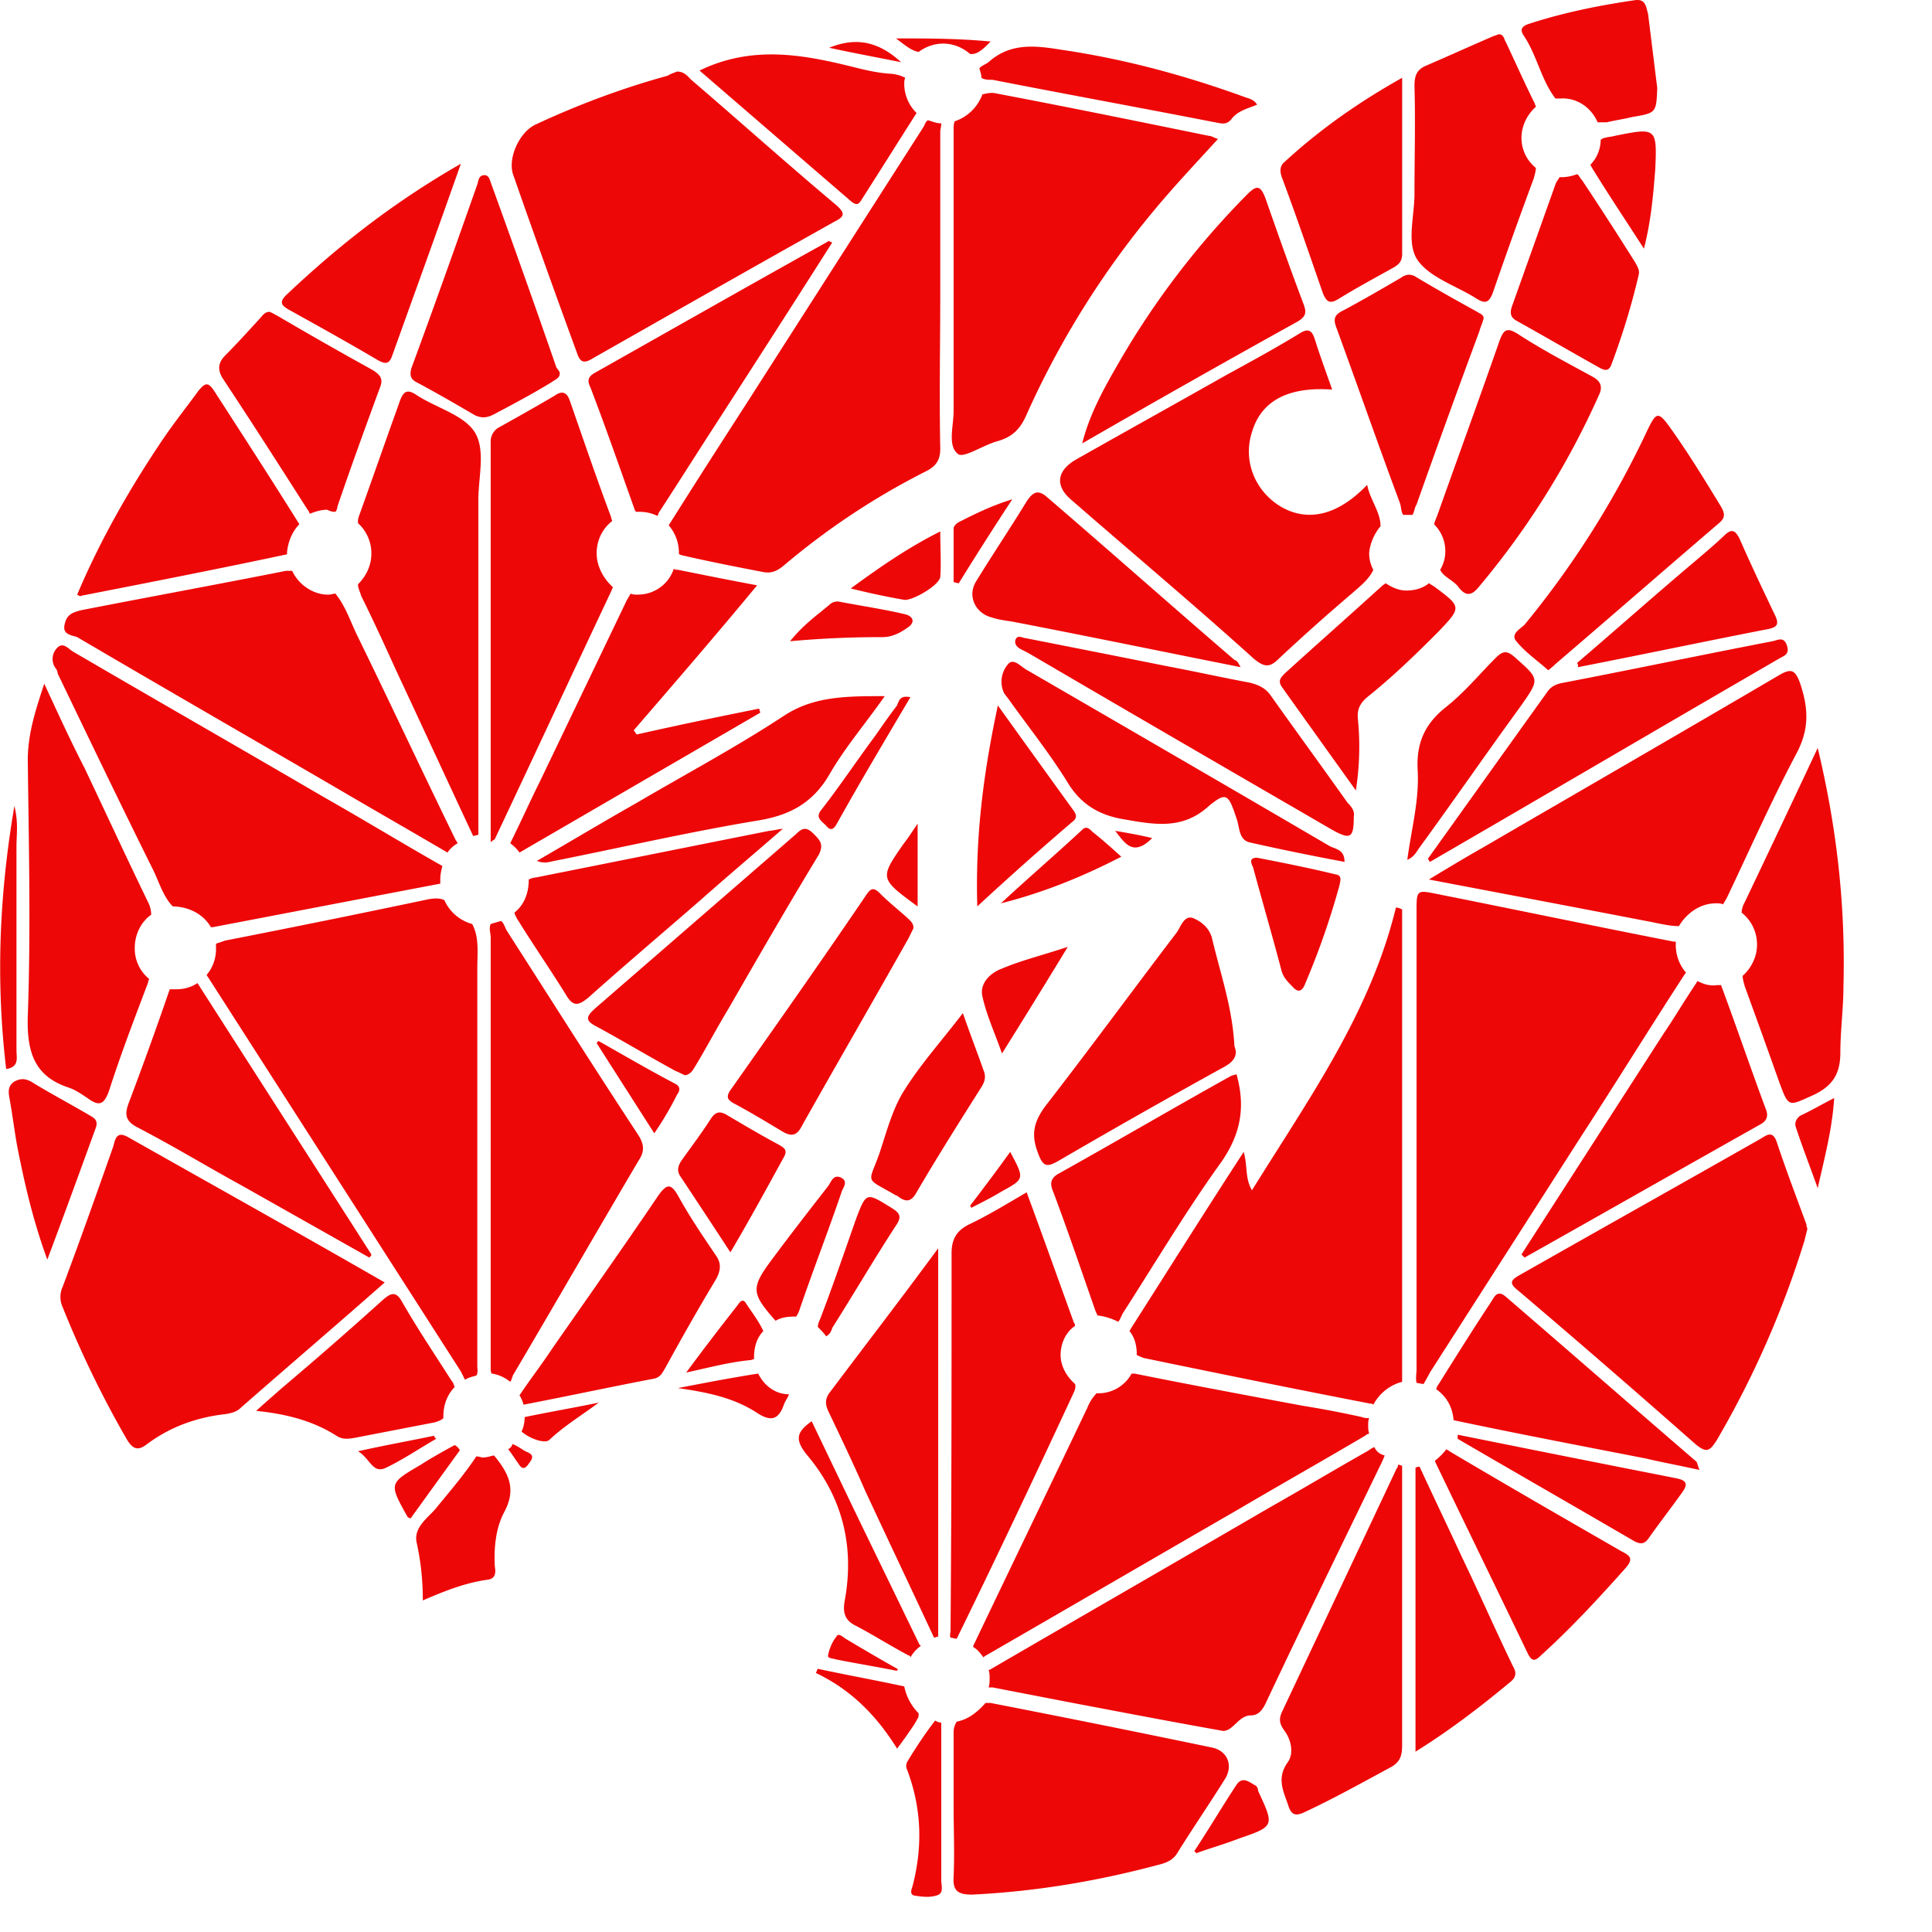 <svg viewBox="0 0 53 53" fill="none" xmlns="http://www.w3.org/2000/svg" color="white">
    <path
        d="M10.555 35.18C9.2 36.375 7.902 37.483 6.604 38.62c-.113.114-.254.142-.395.17-.79.085-1.524.341-2.173.824-.254.2-.396.142-.565-.142a28.323 28.323 0 01-1.75-3.608.667.667 0 010-.569c.48-1.278.932-2.557 1.383-3.836.057-.199.085-.454.424-.256 2.314 1.308 4.656 2.615 7.027 3.979zM18.57 1.963c.197 0 .281.114.394.227 1.327 1.137 2.625 2.302 3.98 3.439.253.227.225.312-.057.454-2.23 1.25-4.43 2.5-6.632 3.751-.226.142-.339.114-.423-.142a338.342 338.342 0 01-1.75-4.887c-.17-.455.17-1.194.62-1.393 1.158-.54 2.371-.994 3.613-1.335.085-.057.198-.086.254-.114zM49.583 33.703l-.084.34A26.04 26.04 0 0147.1 39.5c-.198.312-.282.37-.593.113a343.76 343.76 0 00-4.854-4.205c-.254-.199-.225-.284.029-.426 2.2-1.25 4.43-2.5 6.631-3.751.142-.085.31-.228.424.085.254.767.536 1.506.818 2.273 0 .029 0 .057.028.114zM33.865 28.702c.112.284-.057.454-.34.597a226.031 226.031 0 00-4.458 2.529c-.339.198-.451.198-.593-.2-.197-.51-.112-.852.198-1.278 1.213-1.563 2.399-3.183 3.612-4.774.113-.17.198-.454.424-.398.225.086.451.256.536.54.225.966.564 1.904.62 2.984zM29.688 12.164c.198-.795.593-1.506.988-2.188a22.53 22.53 0 013.527-4.631c.254-.256.367-.285.508.085.339.966.678 1.932 1.044 2.898.085.227.085.341-.14.483a400.758 400.758 0 00-5.927 3.353zM39.17 23.559c1.1-1.535 2.173-3.04 3.274-4.575.112-.17.282-.228.451-.256 1.92-.37 3.81-.767 5.729-1.137.141-.028.31-.142.395.114.085.256-.085.284-.226.37-3.189 1.847-6.378 3.722-9.566 5.569-.029-.028-.029-.057-.057-.085zM37.138 22.394c0 .596-.084.653-.593.37-2.793-1.62-5.587-3.24-8.353-4.86l-.17-.085c-.112-.057-.197-.142-.168-.256.056-.17.197-.057.282-.057 1.298.256 2.596.512 3.866.767.762.143 1.524.313 2.286.455.226.057.423.142.564.341.706.995 1.411 1.96 2.117 2.955.113.114.197.228.17.37zM18.795 29.497c-.085-.028-.17-.085-.254-.113-.734-.398-1.44-.824-2.173-1.222-.339-.17-.282-.284-.028-.511l5.503-4.774c.169-.17.282-.2.48 0 .169.17.282.284.14.568-.846 1.392-1.665 2.813-2.483 4.234-.31.511-.593 1.051-.903 1.563-.056.085-.113.227-.282.255zM34.034 18.302c-2.145-.426-4.205-.853-6.265-1.25-.198-.029-.395-.057-.564-.114-.452-.114-.678-.597-.424-.995.452-.738.931-1.449 1.383-2.188.17-.255.31-.34.564-.113 1.722 1.477 3.415 2.983 5.136 4.461.085.028.085.057.17.199zM42.472 18.387c-.282-.256-.621-.483-.875-.796-.17-.198.113-.34.226-.454a25.286 25.286 0 003.386-5.37c.226-.455.282-.484.593-.057.508.71.96 1.449 1.41 2.188.114.198.114.312-.056.454-1.495 1.279-2.991 2.586-4.487 3.865-.028.028-.084.085-.197.17zM15.352 10.204c.028.17-.113.198-.226.284-.508.312-1.044.596-1.58.88-.17.086-.31.114-.508.029-.536-.313-1.072-.625-1.609-.91-.169-.085-.197-.198-.14-.397.62-1.677 1.213-3.353 1.805-5.03.029-.085.029-.255.198-.255.113 0 .141.113.17.199a365.61 365.61 0 011.805 5.086c.057.057.057.085.085.114zM24.27 19.098c-.537.767-1.101 1.42-1.524 2.16-.452.766-1.073 1.107-1.947 1.25-1.891.312-3.726.738-5.588 1.108-.141.028-.282.085-.48 0 .931-.54 1.834-1.08 2.737-1.592 1.355-.795 2.738-1.534 4.036-2.387.818-.54 1.721-.54 2.766-.54zM36.884 23.644c-.903-.17-1.75-.341-2.624-.54-.283-.085-.254-.426-.339-.653-.226-.682-.282-.74-.79-.313-.706.625-1.468.483-2.286.34-.705-.113-1.213-.425-1.58-1.05-.48-.768-1.044-1.478-1.553-2.188-.056-.086-.112-.142-.169-.228a.733.733 0 01.113-.795c.141-.17.339.056.48.142 2.794 1.62 5.588 3.24 8.353 4.859.198.085.395.113.395.426zM38.465 2.134v4.83c0 .2-.085.284-.226.37-.508.284-.988.54-1.496.852-.226.142-.339.142-.452-.142-.366-1.051-.733-2.131-1.128-3.183-.057-.17-.057-.312.084-.426.96-.88 2.004-1.62 3.218-2.301zM25.06 25.462l-.141.285c-.96 1.705-1.948 3.41-2.907 5.114-.141.285-.282.341-.564.17-.424-.255-.847-.51-1.27-.738-.226-.113-.283-.199-.113-.426 1.241-1.762 2.483-3.524 3.697-5.314.113-.17.197-.227.366-.057.255.256.509.455.762.682.085.086.17.142.17.284zM12.643 4.492c-.65 1.847-1.27 3.552-1.891 5.285-.085.228-.197.2-.367.114-.818-.483-1.637-.938-2.455-1.392-.198-.114-.282-.2-.085-.398 1.44-1.364 2.963-2.558 4.798-3.609zM43.262 18.188c.931-.795 1.862-1.62 2.794-2.415.395-.341.818-.682 1.213-1.051.198-.2.31-.228.452.056.31.71.649 1.421.988 2.132.084.198.056.284-.17.34-1.75.341-3.5.71-5.249 1.052 0-.057 0-.085-.028-.114zM38.606 23.587c.112-.852.338-1.648.282-2.5-.028-.71.197-1.222.762-1.677.508-.398.903-.88 1.354-1.335.198-.2.31-.256.537-.057.705.625.705.596.169 1.364-.931 1.278-1.834 2.585-2.766 3.864-.084.114-.14.256-.338.341zM26.81 24.866c-.057-1.932.169-3.666.564-5.513.734 1.023 1.41 1.96 2.088 2.899.057.085.085.17 0 .255a88.515 88.515 0 00-2.653 2.359zM26.414 27.793c.198.568.395 1.08.565 1.562.084.2.028.341-.085.512-.592.938-1.185 1.875-1.75 2.841-.14.256-.282.285-.507.114 0 0-.029-.028-.057-.028-.875-.512-.762-.284-.451-1.165.197-.597.366-1.25.705-1.762.451-.71 1.016-1.336 1.58-2.074zM39.988 39.358c1.411.284 2.822.568 4.262.852.564.114 1.157.227 1.721.341.31.057.339.17.17.398-.283.398-.593.796-.875 1.193-.113.17-.198.256-.424.142-1.608-.937-3.245-1.875-4.854-2.813v-.113zM1.298 34.555c-.395-1.08-.62-2.074-.818-3.068-.085-.455-.141-.938-.226-1.393-.028-.17-.028-.312.141-.426.17-.085.282-.085.452 0 .508.313 1.044.597 1.58.91.141.085.282.141.198.369-.424 1.165-.847 2.33-1.327 3.608zM20.037 34.356c-.48-.738-.932-1.42-1.383-2.102-.085-.142-.057-.256.028-.398.282-.398.564-.767.818-1.165.113-.17.226-.227.424-.114.48.284.96.569 1.439.824.141.086.254.142.141.341-.452.824-.931 1.705-1.468 2.614zM34.485 23.53c.734.142 1.44.284 2.145.455.198.028.141.17.113.313a21.31 21.31 0 01-.931 2.67c-.085.228-.198.285-.367.086-.113-.114-.226-.227-.282-.398-.254-.966-.536-1.932-.79-2.87-.057-.114-.113-.256.112-.256zM27.487 28.9c-.198-.567-.424-1.05-.536-1.562-.085-.37.225-.654.536-.767.536-.228 1.129-.37 1.806-.597a265.286 265.286 0 01-1.806 2.927zM30.76 23.502c-1.1.568-2.173.994-3.302 1.279.734-.682 1.496-1.336 2.23-2.018.113-.114.198-.028.282.057.254.199.508.426.79.682zM23.338 16.142c.819-.596 1.552-1.108 2.456-1.563 0 .455.028.853 0 1.25-.029.228-.762.654-.988.626a19.76 19.76 0 01-1.468-.313zM.395 22.11c.113.454.057.795.057 1.108v5.598c0 .198.084.454-.283.511-.282-2.387-.197-4.745.226-7.218zM21.673 17.591c.367-.454.734-.71 1.073-.994.084-.085.197-.114.31-.085.593.113 1.185.199 1.778.34.226.058.282.228.056.37-.197.142-.423.256-.677.256-.79 0-1.608.028-2.54.113zM17.948 31.089l-1.58-2.472c.028-.029.028-.057.056-.057.706.398 1.383.795 2.089 1.165.169.085.14.199.056.312-.17.341-.367.682-.62 1.052zM32.764 50.78c.395-.596.762-1.221 1.157-1.818.17-.256.367-.057.536.028a.218.218 0 01.057.142c.451.967.451.967-.537 1.308-.366.142-.761.255-1.157.397l-.056-.056zM24.975 19.126c-.705 1.193-1.383 2.33-2.032 3.495-.084.142-.17.17-.282.028-.141-.142-.31-.227-.113-.454.508-.654.96-1.336 1.468-2.018.197-.284.395-.568.592-.824.057-.142.085-.284.367-.227zM27.769 13.699A97.057 97.057 0 0026.302 16c-.057 0-.085-.028-.142-.028v-1.478c0-.057.085-.142.142-.17.451-.228.902-.455 1.467-.625zM50.317 30.123c-.056.852-.254 1.59-.452 2.472-.225-.625-.423-1.137-.592-1.648-.056-.142 0-.256.113-.341.31-.142.592-.313.931-.483zM25.173 24.866c-1.044-.767-1.044-.767-.395-1.705.113-.142.225-.313.395-.568v2.273zM11.966 39.471c-.452.256-.904.569-1.383.796-.367.17-.424-.256-.762-.455.762-.17 1.41-.284 2.088-.426 0 .028.028.057.056.085zM24.608 45.836c-.564-.113-1.1-.199-1.665-.312-.084-.029-.254-.029-.226-.114.029-.17.113-.37.226-.511.057-.114.17 0 .254.056.48.285.96.569 1.468.853-.028-.029-.057 0-.057.028zM26.612 33.078c.367-.483.734-.966 1.1-1.478.396.739.396.739-.225 1.08-.282.17-.565.313-.847.455 0 0 0-.029-.028-.057zM24.721 1.707c-.705-.142-1.326-.255-1.975-.397.705-.285 1.326-.2 1.975.397zM31.607 22.99c-.536.54-.762.114-1.016-.198.339.056.65.113 1.016.198zM47.072 24.78c.056 0 .14 0 .197.029.029-.057.085-.142.113-.199.621-1.307 1.214-2.643 1.89-3.921.368-.682.34-1.25.114-1.933-.141-.397-.254-.426-.593-.227-2.709 1.591-5.418 3.154-8.155 4.746-.452.255-.875.511-1.44.852 2.088.398 4.036.767 5.955 1.137.31.056.62.142.903.142.226-.37.592-.625 1.016-.625zM49.865 20.518a748.835 748.835 0 01-2.003 4.234.639.639 0 00-.085.284c.254.2.423.512.423.881 0 .341-.169.654-.395.853 0 .085.029.17.057.284.31.852.62 1.705.931 2.586.282.767.254.71.96.397.536-.255.733-.596.733-1.165 0-.596.085-1.221.085-1.818.056-2.188-.17-4.29-.706-6.536zM46.564 26.912c0 .028-.029.028-.029.056-.31.455-.592.938-.902 1.393l-3.895 6.052.085.086c2.173-1.222 4.318-2.444 6.49-3.666.142-.085.198-.199.142-.37-.424-1.136-.819-2.301-1.242-3.438H47.1c-.198.029-.367-.028-.536-.113zM38.295 40.324l-3.132 6.649c-.085.199-.057.313.056.483.198.256.282.625.113.88-.31.427-.141.768 0 1.166.085.284.198.34.48.199.79-.37 1.552-.796 2.342-1.222.254-.142.31-.313.31-.597v-3.58-4.092c-.028 0-.056-.028-.112-.028 0 .085-.057.113-.057.142zM46.62 40.324c-.056-.142-.056-.2-.084-.228-1.75-1.506-3.472-3.012-5.221-4.518-.226-.199-.31-.028-.395.114-.508.767-.988 1.535-1.468 2.302-.028.028-.028.056-.056.113.282.2.451.483.48.853 1.75.37 3.527.71 5.277 1.051.48.114.96.2 1.467.313zM38.831 48.053c.96-.597 1.806-1.25 2.625-1.932.226-.2.056-.37 0-.512-.452-.938-.875-1.904-1.327-2.842-.395-.852-.79-1.676-1.185-2.529-.028 0-.084 0-.113.029v7.786zM39.226 37.653l4.149-6.479c.96-1.478 1.89-2.984 2.85-4.461l.028-.029a1.16 1.16 0 01-.282-.767v-.085h-.056c-2.173-.426-4.346-.88-6.491-1.307-.564-.114-.564-.114-.564.483v12.56c0 .113-.029.227 0 .369.056 0 .112.028.197.028.057-.113.113-.199.17-.312zM44.504 42.569c-1.58-.91-3.161-1.819-4.741-2.757-.029-.028-.057-.028-.085-.057a1.622 1.622 0 01-.31.313v.028c.846 1.762 1.693 3.496 2.54 5.257.112.228.197.228.366.057.819-.739 1.58-1.563 2.314-2.387.226-.256.141-.34-.084-.455zM30.676 36.26c.056-.056.084-.17.14-.255.876-1.364 1.722-2.785 2.682-4.12.536-.768.677-1.507.423-2.416-.085.028-.113.028-.17.057-1.58.88-3.132 1.79-4.712 2.671-.254.142-.226.313-.141.511.395 1.052.762 2.132 1.129 3.183.028.085.056.142.084.199h.029c.197.028.366.085.536.17zM38.465 24.951a.399.399 0 00-.17-.057c-.705 2.899-2.399 5.257-3.95 7.758-.198-.341-.114-.654-.227-1.052-1.072 1.648-2.088 3.268-3.104 4.86 0 .028-.028.028-.028.056.141.17.198.398.198.625v.029c.056.028.113.056.197.085 2.06.426 4.149.852 6.209 1.25.028 0 .056 0 .084.029.17-.313.452-.54.79-.626v-.17-12.36-.427zM26.245 47.229a.551.551 0 00-.085.284v2.017c0 .654.029 1.307 0 1.96-.028.399.142.484.508.484 1.75-.085 3.443-.37 5.137-.824.225-.057.395-.142.507-.341.424-.682.875-1.336 1.299-2.017.225-.37.056-.768-.367-.853a458.633 458.633 0 00-6.068-1.222h-.14c-.227.256-.48.455-.791.512zM25.257 45.154s0-.028-.028-.028l-1.778-3.666-1.185-2.472c-.395.284-.48.483-.141.91.988 1.164 1.326 2.528 1.044 4.034-.056.341.028.54.339.682.48.256.93.54 1.41.796.029 0 .057.029.057.057a.981.981 0 01.282-.313zM24.919 48.28c-.057.085-.085.17-.029.284.395 1.052.424 2.103.142 3.183-.029.085-.085.227.056.255.197.029.395.057.593 0 .225-.056.14-.255.14-.426v-3.438-.88a.4.4 0 01-.169-.058c-.282.37-.508.71-.733 1.08zM24.806 46.263c-.79-.171-1.58-.313-2.37-.483-.029.028-.029.085-.057.113.96.455 1.665 1.165 2.23 2.075.112-.143.169-.228.253-.342.113-.17.226-.312.31-.483.029-.028.029-.085.029-.142a1.451 1.451 0 01-.395-.738zM37.703 39.699c-.085.028-.142.085-.198.113-.903.512-1.806 1.052-2.71 1.563-2.539 1.478-5.107 2.955-7.647 4.433h-.028c.028.085.028.17.028.227 0 .086 0 .17-.028.256h.113l2.201.426c1.354.256 2.68.512 4.12.767.282 0 .423-.426.762-.426.198 0 .31-.142.395-.312 1.044-2.217 2.117-4.405 3.19-6.621.027-.057.055-.114.084-.2a.388.388 0 01-.282-.226zM29.434 38.25c.056-.114.085-.2.056-.285-.225-.199-.395-.483-.395-.795 0-.313.141-.626.395-.796 0-.028 0-.057-.028-.085-.423-1.165-.846-2.359-1.298-3.58-.536.312-1.044.625-1.58.88-.339.17-.48.398-.48.796 0 3.438 0 6.876-.028 10.343 0 .057-.029.142 0 .199.056 0 .113.028.169.028 1.1-2.244 2.145-4.46 3.189-6.706zM26.979 45.467l.028-.029c2.314-1.335 4.656-2.699 6.97-4.035 1.158-.681 2.315-1.335 3.472-2.017a.213.213 0 01.112-.057c-.028-.085-.028-.142-.028-.227 0-.057 0-.142.028-.199-.056 0-.14 0-.197-.028a27.813 27.813 0 00-1.637-.313c-1.524-.284-3.048-.568-4.6-.88h-.084c-.17.312-.508.539-.903.539h-.057a1.194 1.194 0 00-.254.398c-1.044 2.188-2.088 4.347-3.132 6.535v.029c.112.057.197.17.282.284zM25.737 34.243c-1.044 1.42-2.032 2.7-2.991 3.978-.141.199-.085.37 0 .54.338.71.677 1.42.987 2.131.621 1.336 1.27 2.7 1.891 4.035.028 0 .057-.028.113-.028V34.243zM14.11 25.036a.855.855 0 00.113.228c.423.682.875 1.335 1.298 2.017.198.341.339.313.621.085 1.016-.909 2.06-1.79 3.104-2.7.706-.624 1.411-1.22 2.23-1.931-.226.028-.282.056-.367.056-2.145.427-4.261.853-6.406 1.28a.52.52 0 00-.198.056c0 .398-.14.71-.395.91zM3.697 26.002c0-.369.17-.71.451-.909a.76.76 0 00-.084-.34c-.593-1.223-1.157-2.445-1.75-3.695-.367-.71-.705-1.449-1.1-2.302-.254.768-.452 1.393-.452 2.103.028 2.33.085 4.689 0 7.019-.028.966.17 1.648 1.129 1.96.17.057.338.171.508.285.31.227.451.199.592-.2.31-.965.678-1.931 1.045-2.898.028-.056.028-.113.056-.17a1.068 1.068 0 01-.395-.853zM4.656 27.139a101.611 101.611 0 01-1.128 3.126c-.113.312-.085.483.225.653.988.512 1.92 1.08 2.907 1.62l3.471 1.96c.028-.028.057-.056.057-.085-1.58-2.472-3.19-4.972-4.77-7.444-.169.113-.367.17-.592.17h-.17zM5.785 25.434h.057c2.088-.398 4.148-.796 6.236-1.193v-.114c0-.142.029-.256.057-.37-1.1-.625-2.173-1.278-3.274-1.903-2.286-1.336-4.571-2.643-6.857-3.978-.141-.086-.283-.285-.452-.086a.432.432 0 00-.028.54.218.218 0 01.056.142c.847 1.762 1.694 3.524 2.568 5.286.198.369.31.824.593 1.108h.056c.424.028.79.227.988.568zM16.368 15.176c0-.37.17-.682.423-.88 0-.03-.028-.086-.028-.114-.395-1.052-.762-2.132-1.129-3.183-.085-.256-.226-.284-.423-.142-.48.284-.988.568-1.496.853a.441.441 0 00-.254.426v10.968c.057-.057.085-.057.113-.085 1.072-2.273 2.117-4.518 3.189-6.791.028-.057.028-.086.056-.114-.282-.256-.451-.597-.451-.938zM18.033 14.153c.028-.028.028-.085.056-.113.537-.824 1.073-1.677 1.609-2.501 1.044-1.62 2.088-3.24 3.132-4.887-.084-.029-.112-.057-.112-.029-2.145 1.194-4.29 2.415-6.407 3.609-.197.114-.197.227-.113.398.424 1.108.819 2.245 1.214 3.353 0 .028.028.028.028.057h.085c.17 0 .339.028.508.113zM17.497 16.313c-.057 0-.141 0-.198-.029-.028.057-.084.143-.113.2l-2.37 4.944c-.283.568-.536 1.136-.819 1.704.113.086.198.171.254.256l6.604-3.836c0-.028-.028-.085-.028-.113-1.13.227-2.23.454-3.359.71-.028-.029-.056-.085-.084-.114 1.129-1.307 2.258-2.614 3.386-3.978-.762-.142-1.467-.284-2.173-.426-.028 0-.084 0-.113-.029-.14.427-.536.71-.987.71zM8.212 14.38C7.45 13.16 6.66 11.938 5.87 10.716c-.17-.256-.254-.199-.423 0-.31.426-.65.853-.96 1.307-.903 1.336-1.721 2.756-2.37 4.29.056.03.084.058.112.03 1.891-.37 3.782-.74 5.645-1.137v-.057c.028-.284.14-.569.338-.767zM9.2 14.04a.218.218 0 00.056-.142c.367-1.08.762-2.16 1.157-3.24.113-.256.029-.37-.197-.511-.875-.483-1.722-.966-2.596-1.478-.057-.028-.142-.085-.226-.114-.141 0-.198.114-.282.2-.31.34-.621.681-.932.994-.197.199-.225.398-.056.653.79 1.194 1.552 2.387 2.314 3.58a.216.216 0 01.056.114c.141-.056.31-.113.48-.113.113.057.17.057.226.057zM8.015 15.66h-.17c-1.862.369-3.725.71-5.616 1.079-.225.057-.395.114-.451.37-.085.312.197.312.339.369 2.37 1.392 4.74 2.756 7.083 4.12 1.016.597 2.06 1.194 3.076 1.79a.802.802 0 01.282-.256c-.028-.028-.028-.056-.056-.085-.903-1.847-1.778-3.722-2.681-5.57-.198-.397-.339-.852-.621-1.193-.057 0-.113.029-.198.029-.423 0-.818-.284-.987-.654zM13.038 11.88c-.282-.483-1.044-.682-1.58-1.023-.283-.199-.396-.142-.508.199-.367 1.023-.734 2.074-1.101 3.097a.486.486 0 00-.028.2c.226.198.367.51.367.823 0 .341-.142.625-.367.853 0 .113.056.199.084.312.339.682.65 1.364.96 2.046.705 1.506 1.41 3.04 2.116 4.547.029 0 .085-.029.142-.029V13.7c0-.597.197-1.336-.085-1.819zM37.872 14.437c0-.397-.282-.71-.367-1.136-.818.852-1.637 1.023-2.37.597-.706-.427-1.045-1.25-.79-2.046.253-.853.987-1.25 2.2-1.165-.169-.483-.338-.938-.48-1.393-.084-.256-.197-.284-.422-.142-.65.398-1.327.767-2.004 1.137-1.355.767-2.738 1.534-4.092 2.301-.565.313-.621.74-.141 1.137 1.665 1.45 3.358 2.87 4.995 4.348.31.255.451.227.705-.029a58.343 58.343 0 011.976-1.762c.225-.198.48-.397.592-.653a.94.94 0 01-.113-.483c.029-.256.142-.512.31-.71zM43.657 10.317c-.677-.37-1.383-.739-2.032-1.165-.282-.17-.367-.114-.48.17-.564 1.62-1.157 3.24-1.721 4.831a1.969 1.969 0 00-.085.228c.198.198.31.454.31.738 0 .2-.056.37-.14.512.084.199.367.284.508.483.197.256.366.227.564-.029a22.263 22.263 0 003.274-5.228c.113-.227.084-.398-.198-.54zM38.747 14.125c.056-.085.056-.2.113-.284a320.331 320.331 0 011.721-4.746c.028-.113.085-.227.113-.34.028-.114-.085-.143-.17-.2-.564-.312-1.128-.625-1.693-.966-.14-.085-.282-.057-.395.029-.536.312-1.072.625-1.608.909-.226.114-.254.227-.17.455.593 1.62 1.157 3.239 1.75 4.83.028.086.028.228.085.313h.253zM38.013 16c-.028.029-.056.029-.113.085-.875.796-1.778 1.592-2.653 2.387-.112.114-.197.2-.084.37.649.91 1.298 1.818 2.032 2.841a7.768 7.768 0 00.056-1.96c-.028-.256.056-.427.254-.597.677-.54 1.326-1.165 1.947-1.79.65-.682.65-.682-.113-1.25-.056-.029-.084-.057-.14-.086-.17.142-.396.2-.622.2-.197 0-.395-.086-.564-.2zM19.641 34.442c-.366-.54-.733-1.08-1.044-1.648-.197-.341-.31-.313-.536 0-.96 1.42-1.947 2.813-2.935 4.234-.282.426-.592.824-.875 1.25.057.085.085.17.113.256 1.185-.228 2.37-.483 3.556-.71.197-.03.254-.171.339-.313.451-.824.903-1.62 1.382-2.416.142-.255.142-.454 0-.653zM12.473 38.05c-.028-.056-.028-.113-.084-.17-.452-.71-.931-1.42-1.355-2.16-.17-.312-.31-.255-.536-.056a112.24 112.24 0 01-2.766 2.415c-.225.199-.423.37-.705.625.847.085 1.58.284 2.201.682.17.114.339.085.508.057l2.201-.426c.085-.029.17-.057.226-.114v-.057c0-.312.113-.597.31-.795zM13.066 39.954c-.339.512-.734.966-1.129 1.45-.226.255-.592.511-.508.909.113.511.17 1.023.17 1.591.592-.256 1.157-.483 1.777-.568.226-.029.226-.2.198-.37-.028-.511.028-1.051.254-1.477.339-.625.141-1.052-.254-1.535l-.028-.028c-.113.028-.198.057-.31.057-.029 0-.085-.029-.17-.029zM12.473 39.642c-.31.17-.62.34-.93.54-.876.511-.876.511-.368 1.42 0 .029.057.029.085.057l1.355-1.875a.342.342 0 00-.142-.142zM15.07 39.5c.423-.398.903-.682 1.354-1.023-.677.142-1.354.256-2.032.398a.914.914 0 01-.084.397c.226.2.649.341.762.228zM13.94 39.755c.114.142.199.285.283.398.085.142.17.17.282 0 .085-.113.17-.227-.028-.312-.141-.057-.254-.17-.423-.228 0 .057-.057.114-.113.142zM14.082 37.71c1.157-1.961 2.286-3.922 3.443-5.883.17-.255.141-.454-.028-.71-1.214-1.847-2.399-3.722-3.584-5.57-.057-.085-.085-.227-.17-.283-.084.028-.197.056-.282.085-.056.113 0 .256 0 .37V37.51c0 .056 0 .142.028.17.198.029.367.114.508.227.029-.028.057-.142.085-.199zM13.094 37.482V31.63 26.57c0-.427.057-.853-.14-1.222a1.172 1.172 0 01-.763-.654c-.113-.056-.254-.056-.423-.028a389.32 389.32 0 01-5.588 1.136l-.254.086v.142c0 .256-.084.511-.254.71 0 .029.029.057.029.057l6.942 10.826.113.228c.084-.057.197-.086.31-.114.056-.085.028-.199.028-.256zM21.843 36.118c.028-.057.056-.085.084-.17.367-1.08.79-2.16 1.157-3.24.029-.113.198-.284 0-.397-.225-.114-.282.113-.366.227-.509.654-1.017 1.307-1.524 1.989-.593.796-.593.938.056 1.676l.028.029c.141-.085.31-.114.508-.114h.057zM22.83 36.43c.593-.937 1.157-1.903 1.75-2.812.198-.284.057-.37-.17-.512-.648-.398-.648-.398-.93.341 0 .029-.029.057-.029.085-.31.881-.62 1.79-.96 2.672a.53.53 0 00-.056.198c.085.086.17.17.226.256.113-.057.141-.142.17-.227zM20.94 36.516c-.113-.256-.31-.511-.48-.767-.085-.142-.17-.029-.226.057a74.28 74.28 0 00-1.41 1.847c.648-.142 1.184-.285 1.749-.341.056 0 .084-.029.113-.029v-.056c0-.285.084-.54.254-.71zM20.799 37.681c-.734.114-1.468.256-2.202.398.79.114 1.524.256 2.173.682.395.256.593.17.734-.227.028-.086.113-.2.141-.285-.367 0-.677-.227-.846-.568zM26.189 3.327c-.029.085-.029.142-.029.227v7.73c0 .397-.169.937.113 1.164.141.142.678-.227 1.073-.34.423-.114.649-.342.818-.74A24.184 24.184 0 0131.635 5.8c.564-.682 1.157-1.307 1.778-1.989-.113-.028-.17-.085-.254-.085-1.947-.398-3.894-.796-5.842-1.165-.113-.029-.254 0-.366.028-.142.37-.424.625-.762.739zM24.806 2.304c0-.057 0-.114.028-.17a1.058 1.058 0 00-.451-.114c-.367-.028-.706-.114-1.045-.199-1.383-.341-2.737-.568-4.148.114l4.148 3.58c.17.142.226.085.31-.057.509-.795.989-1.563 1.496-2.358a1.126 1.126 0 01-.338-.796zM34.175 2.673c-1.637-.596-3.302-1.05-5.051-1.307-.706-.113-1.383-.199-1.976.313-.085.085-.226.114-.282.199.028.085.056.17.056.256.085.056.198.056.31.056 2.033.398 4.065.768 6.096 1.165.17.029.31.086.452-.085.17-.227.423-.284.705-.398-.084-.142-.225-.17-.31-.199zM26.612 1.48c.197.028.367-.142.564-.341-.903-.085-1.693-.085-2.596-.085.226.17.423.34.62.37.198-.143.424-.228.678-.228.282 0 .536.114.734.284zM25.342 3.47l-4.91 7.671c-.678 1.052-1.355 2.103-2.032 3.183-.028.028-.028.057-.057.085.17.199.282.455.282.767v.029c.029 0 .057.028.085.028.734.17 1.468.313 2.201.455.254.056.424-.029.621-.2a19.878 19.878 0 013.866-2.557c.283-.142.396-.312.396-.625-.029-1.449 0-2.87 0-4.319V3.611c0-.057.028-.142.028-.227-.141 0-.254-.057-.367-.085-.057.028-.085.113-.113.17zM41.738 3.782c0-.341.17-.654.395-.853 0-.028-.028-.057-.028-.085-.282-.568-.536-1.137-.79-1.677-.057-.085-.057-.227-.198-.227-.084.029-.17.057-.226.085-.592.256-1.157.512-1.75.768-.281.113-.338.284-.338.568.028.994 0 1.96 0 2.955 0 .625-.226 1.364.085 1.819.338.483 1.072.71 1.608 1.051.226.142.339.142.452-.142a140.4 140.4 0 011.129-3.154c.028-.114.056-.2.056-.284a1.053 1.053 0 01-.395-.824zM42.782 4.861c-.028.057-.084.114-.113.2l-1.185 3.324c-.085.227-.028.34.141.426.762.426 1.496.853 2.258 1.279.113.057.226.114.31-.057.31-.824.565-1.648.762-2.5.028-.114-.028-.2-.084-.313a103 103 0 00-1.468-2.273c-.056-.057-.085-.142-.141-.17a1.163 1.163 0 01-.452.084h-.028zM43.826 3.355h.254c.226-.056.452-.085.678-.142.677-.113.677-.113.705-.795L45.21.372c-.056-.17-.056-.398-.339-.37-.987.143-1.975.341-2.934.654-.17.057-.254.142-.142.313.367.54.48 1.221.875 1.733h.141c.452-.029.847.256 1.016.653zM44.306 3.725c-.084.028-.197.028-.282.057a.214.214 0 00-.113.056.995.995 0 01-.282.682c0 .029.028.029.028.057.452.74.931 1.45 1.44 2.245.197-.767.253-1.45.31-2.16.056-1.164.028-1.164-1.1-.937z"
        fill="#EE0707"></path>
</svg>
